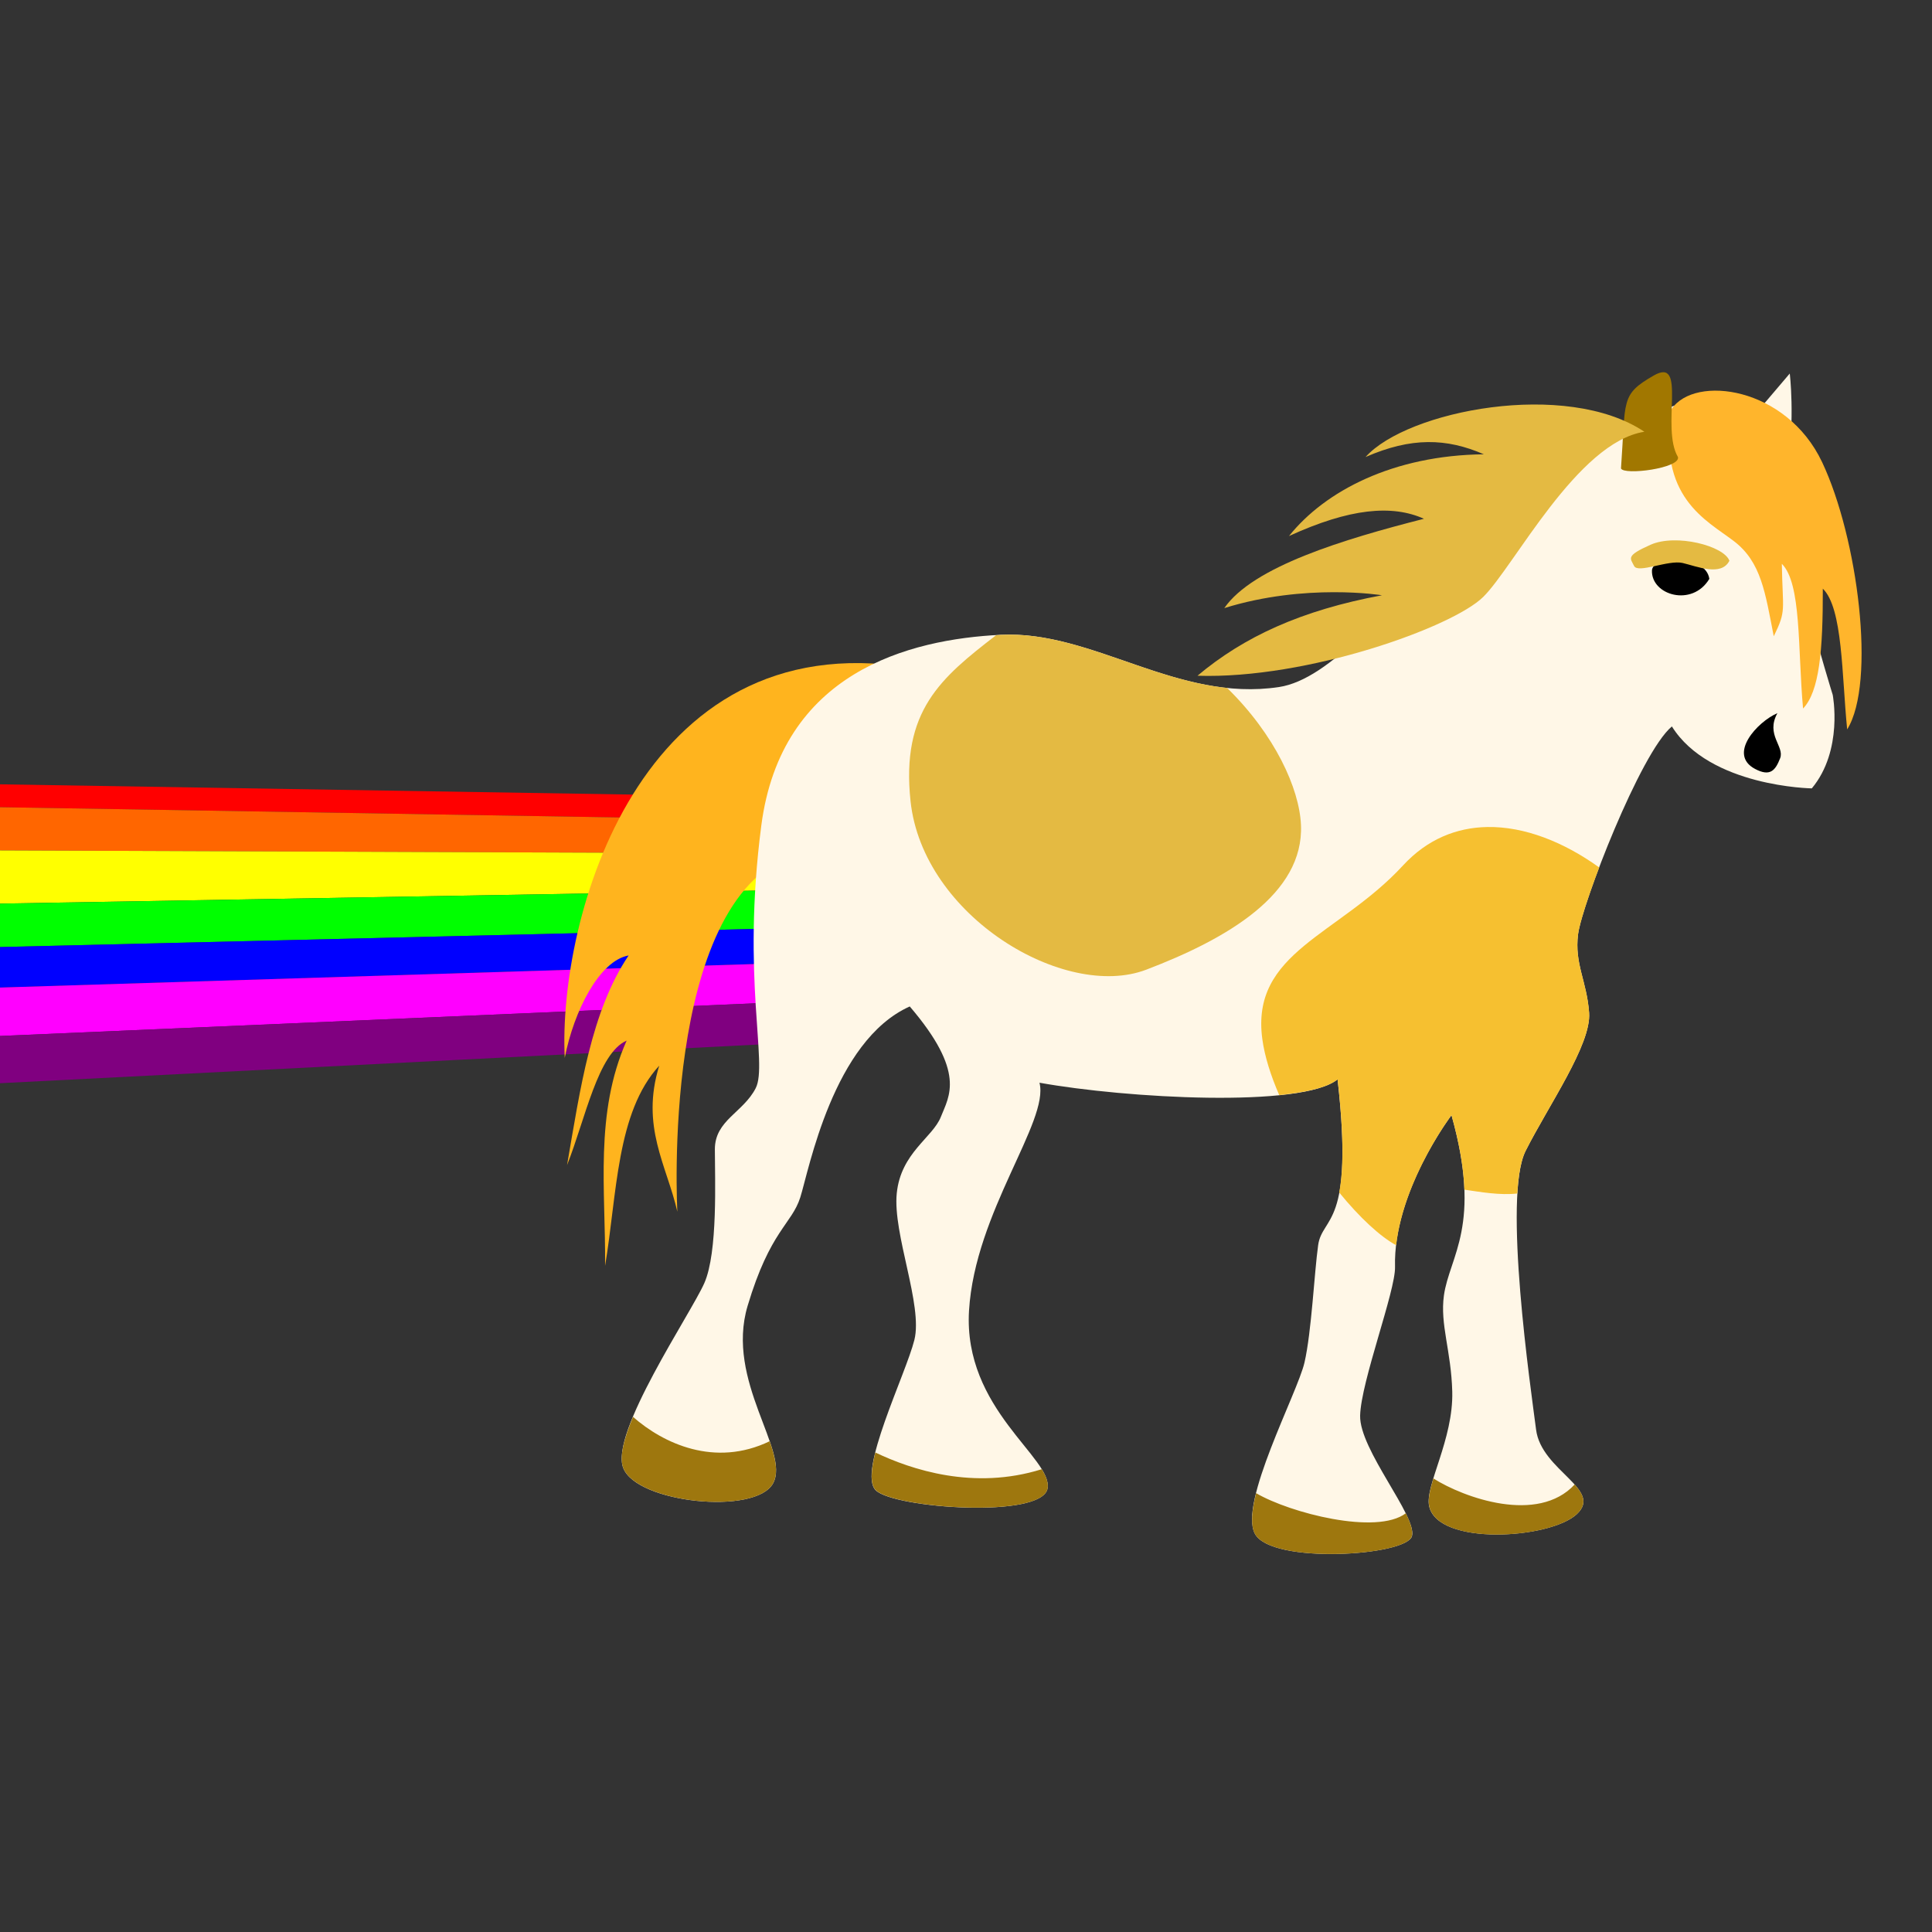 <?xml version="1.0" encoding="UTF-8" standalone="no"?>
<!-- Created with Inkscape (http://www.inkscape.org/) -->

<svg
   xmlns:dc="http://purl.org/dc/elements/1.1/"
   xmlns:cc="http://creativecommons.org/ns#"
   xmlns:rdf="http://www.w3.org/1999/02/22-rdf-syntax-ns#"
   xmlns:svg="http://www.w3.org/2000/svg"
   xmlns="http://www.w3.org/2000/svg"
   xmlns:sodipodi="http://sodipodi.sourceforge.net/DTD/sodipodi-0.dtd"
   xmlns:inkscape="http://www.inkscape.org/namespaces/inkscape"
   width="300"
   height="300"
   id="svg1901"
   sodipodi:version="0.32"
   inkscape:version="0.47 r22583"
   sodipodi:docname="pony.svg"
   version="1.1">
  <rect width="100%" height="100%" fill="#333333" stroke="none"/>
  <defs
     id="defs1903">
    <inkscape:perspective
       sodipodi:type="inkscape:persp3d"
       inkscape:vp_x="0 : 526.18109 : 1"
       inkscape:vp_y="0 : 1000 : 0"
       inkscape:vp_z="744.09448 : 526.18109 : 1"
       inkscape:persp3d-origin="372.04724 : 350.78739 : 1"
       id="perspective4926" />
    <inkscape:perspective
       id="perspective5524"
       inkscape:persp3d-origin="0.5 : 0.33333333 : 1"
       inkscape:vp_z="1 : 0.5 : 1"
       inkscape:vp_y="0 : 1000 : 0"
       inkscape:vp_x="0 : 0.5 : 1"
       sodipodi:type="inkscape:persp3d" />
  </defs>
  <sodipodi:namedview
     id="base"
     pagecolor="#ffffff"
     bordercolor="#666666"
     borderopacity="1.0"
     inkscape:pageopacity="0.0"
     inkscape:pageshadow="2"
     inkscape:zoom="4.8014563"
     inkscape:cx="-67.321336"
     inkscape:cy="176.42566"
     inkscape:document-units="px"
     inkscape:current-layer="layer1"
     inkscape:window-width="1280"
     inkscape:window-height="949"
     inkscape:window-x="0"
     inkscape:window-y="25"
     showgrid="false"
     borderlayer="true"
     inkscape:window-maximized="1" />
  <g
     inkscape:label="Taso 1"
     inkscape:groupmode="layer"
     id="layer1"
     transform="translate(0,-752.362)">
    <path
       style="fill:#ff0000;stroke:none"
       d="m 121.892,879.724 -0.095,-3.595 -245.039,-3.979 22.603,3.887 222.531,3.687 z"
       id="path5577"
       sodipodi:nodetypes="ccccc" />
    <path
       style="fill:#ff6600;stroke:none"
       d="m -97.141,884.041 219.17,0.84 -0.137,-5.158 -222.531,-3.687 33.894,5.829 -30.396,2.175 z"
       id="path5586"
       sodipodi:nodetypes="cccccc" />
    <path
       style="fill:#ffff00;stroke:none"
       d="m -86.584,894.166 208.764,-3.595 -0.151,-5.69 -219.17,-0.84 -3.22,0.23 48.617,6.801 -34.84,3.093 z"
       id="path5589"
       sodipodi:nodetypes="ccccccc" />
    <path
       style="fill:#00ff00;stroke:none"
       d="m -73.223,901.18 195.559,-4.7 -0.157,-5.909 -208.764,3.595 -34.995,3.107 48.356,3.907 z"
       id="path5592"
       sodipodi:nodetypes="cccccc" />
    <path
       style="fill:#0000ff;stroke:none"
       d="m -101.37,908.874 223.85,-6.986 -0.143,-5.409 -195.559,4.7 16.346,1.321 -48.617,5.783 4.124,0.59 z"
       id="path5595"
       sodipodi:nodetypes="ccccccc" />
    <path
       style="fill:#ff00ff;stroke:none"
       d="m -86.409,916.968 209.049,-9.046 -0.16,-6.034 -223.85,6.986 29.203,4.176 -14.242,3.918 z"
       id="path5598"
       sodipodi:nodetypes="cccccc" />
    <path
       style="fill:#800080;stroke:none"
       d="m 122.64,907.922 -209.049,9.046 -35.713,9.824 244.93,-12.492 -0.169,-6.377 z"
       id="path5561"
       sodipodi:nodetypes="ccccc" />
    <path
       style="fill:#ffb41e;fill-opacity:1;stroke:none"
       d="m 141.165,856.004 c -42.02,-6.805 -54.544,39.194 -53.471,60.623 1.417,-7.301 5.393,-15.103 9.917,-15.9 -5.809,8.612 -7.514,20.728 -9.559,32.553 2.851,-7.195 4.778,-17.359 9.253,-19.335 -5.021,11.324 -3.243,23.229 -3.348,34.974 1.867,-11.114 1.74,-23.833 8.409,-31.08 -2.932,9.453 1.167,15.462 2.812,22.672 0,0 -2.658,-47.995 17.841,-55.323 0,0 18.147,-29.183 18.147,-29.183 z"
       id="path5532"
       sodipodi:nodetypes="cccccccccc" />
    <path
       style="fill:#fff7e7;fill-opacity:1;stroke:none"
       d="m 253.652,818.642 c -18.454,-4.777 -39.183,38.016 -55.055,40.405 -15.873,2.388 -28.831,-8.801 -43.17,-8.114 -14.339,0.687 -34.122,5.856 -37.215,29.641 -3.093,23.785 1.073,36.969 -0.869,40.764 -1.943,3.795 -6.339,4.973 -6.339,9.488 0,4.515 0.486,15.966 -1.636,20.775 -2.121,4.809 -14.671,23.229 -12.601,28.692 2.07,5.464 20.601,7.394 23.285,2.388 2.684,-5.006 -7.463,-15.835 -3.962,-27.547 3.502,-11.712 6.85,-12.661 8.179,-16.849 1.329,-4.188 5.086,-24.308 16.997,-29.641 8.767,10.24 6.109,13.904 4.831,17.143 -1.278,3.239 -6.211,5.562 -6.85,11.876 -0.639,6.314 4.09,17.372 2.735,22.771 -1.355,5.398 -8.895,20.579 -5.981,23.359 2.914,2.781 25.79,4.417 26.659,-0.294 0.869,-4.711 -13.112,-12.301 -12.192,-27.613 0.92,-15.311 12.499,-29.412 10.94,-35.399 13.444,2.421 40.768,3.959 46.288,-0.523 2.633,23 -2.377,21.167 -3.016,25.748 -0.604,4.326 -1.022,13.446 -2.121,18.223 -1.099,4.777 -10.249,21.822 -7.693,26.598 2.556,4.777 23.566,3.435 24.384,0.36 0.818,-3.075 -8.179,-13.414 -8.051,-18.714 0.128,-5.3 5.517,-19.38 5.419,-23.098 -0.307,-11.614 8.767,-23.556 8.767,-23.556 4.82,17.125 -0.334,21.91 -1.176,28.005 -0.623,4.512 1.125,8.553 1.295,14.905 0.199,7.429 -4.263,14.642 -3.596,17.778 1.329,6.249 18.761,5.136 22.927,1.276 4.166,-3.861 -5.495,-6.74 -6.313,-13.119 -0.818,-6.38 -5.189,-36.217 -1.636,-43.284 3.553,-7.067 10.224,-16.522 9.866,-21.462 -0.358,-4.94 -2.3,-7.59 -1.712,-12.203 0.588,-4.613 9.662,-28.169 14.569,-32.258 5.853,9.39 21.726,9.619 21.726,9.619 4.933,-5.922 3.246,-14.526 3.246,-14.526 0,0 -8.23,-26.173 -7.029,-34.679 1.201,-8.506 0.358,-15.213 0.358,-15.213 l -6.594,7.754 c -5.623,-6.085 -12.32,-3.01 -17.662,0.523 z"
       id="path5530"
       sodipodi:nodetypes="csssssssssscssssssccsssssscsssssssscccsccc" />
    <path
       style="fill:#ffb52c;fill-opacity:1;stroke:none"
       d="m 259.582,815.861 c 3.604,-5.333 17.815,-3.468 23.361,8.277 5.546,11.745 8.409,34.221 3.885,41.484 -0.843,-8.375 -0.665,-18.845 -3.783,-21.854 0.026,9.619 -0.537,15.966 -3.067,18.616 -0.843,-9.357 -0.23,-19.433 -3.297,-22.476 0.128,7.427 0.741,7.165 -1.252,11.254 -1.329,-6.74 -1.917,-11.516 -6.211,-14.788 -4.294,-3.272 -11.911,-6.805 -9.636,-20.513 z"
       id="path5534" />
    <path
       style="fill:#000000;fill-opacity:1;stroke:none"
       d="m 265.424,842.247 c -0.561,-3.88 -8.827,-3.6 -8.908,-1.309 -0.136,3.853 6.257,5.737 8.908,1.309 z"
       id="path5536"
       sodipodi:nodetypes="csc" />
    <path
       style="fill:#000000;fill-opacity:1;stroke:none"
       d="m 275.993,863.103 c -3.093,1.325 -7.752,6.375 -3.476,8.653 2.351,1.253 3.163,0.239 3.899,-1.65 0.721,-1.849 -2.292,-3.63 -0.423,-7.004 z"
       id="path5538"
       sodipodi:nodetypes="cssc" />
    <path
       style="fill:#a17700;fill-opacity:1;stroke:none"
       d="m 251.708,825.098 c 0.767,-10.666 -0.153,-11.418 5.086,-14.428 5.24,-3.01 1.073,8.114 3.757,12.661 0.435,1.734 -8.409,2.879 -8.844,1.767 z"
       id="path5540" />
    <path
       style="fill:#e4ba42;fill-opacity:1;stroke:none"
       d="m 255.337,819.405 c -12.115,-8.114 -36.831,-3.304 -43.298,3.926 7.106,-3.108 12.575,-2.944 18.377,-0.425 -14.071,0.147 -24.665,5.693 -30.263,12.694 9.431,-4.319 16,-4.907 20.959,-2.683 -12.448,3.173 -26.556,7.427 -31.004,13.872 12.601,-3.926 24.486,-1.996 24.486,-1.996 -12.525,2.329 -21.443,6.439 -28.652,12.498 17.025,0.558 39.592,-7.525 44.371,-12.236 4.78,-4.711 14.595,-24.014 25.023,-25.65 z"
       id="path5542"
       sodipodi:nodetypes="ccccccccsc" />
    <path
       style="fill:#e4ba42;fill-opacity:1;stroke:none"
       d="m 156.765,850.906 c -0.446,-9.5e-4 -0.896,0.01 -1.344,0.031 -0.245,0.012 -0.502,0.048 -0.75,0.062 -8.536,6.59 -14.787,11.724 -13.281,25.781 1.917,17.896 23.967,30.966 36.594,26.156 12.626,-4.809 24.491,-11.771 24.031,-22.469 -0.243,-5.659 -4.044,-14.017 -11.469,-21.281 -11.906,-1.249 -22.455,-8.257 -33.781,-8.281 z"
       id="path5544" />
    <path
       style="fill:#e4ba42;fill-opacity:1;stroke:none"
       d="m 268.542,839.434 c -0.858,-2.325 -8.305,-4.234 -12.236,-2.487 -3.931,1.747 -3.154,2.082 -2.566,3.297 0.587,1.215 5.323,-0.983 7.537,-0.463 2.214,0.521 6,2.14 7.265,-0.347 z"
       id="path5549"
       sodipodi:nodetypes="csssc" />
    <path
       style="fill:#f6c030;fill-opacity:1;stroke:none"
       d="m 230.952,880.781 c -4.769,0.08 -9.325,1.883 -13.094,5.969 -10.049,10.896 -23.687,13.435 -21.844,26.969 0.371,2.727 1.322,5.693 2.625,8.688 4.2,-0.423 7.512,-1.179 9.062,-2.438 1.046,9.137 0.863,14.305 0.25,17.562 3.163,3.888 6.401,6.875 8.844,8.188 1.209,-10.442 8.594,-20.188 8.594,-20.188 1.322,4.697 1.884,8.441 2,11.562 2.494,0.358 5.532,0.904 8.219,0.594 0.169,-2.854 0.573,-5.184 1.281,-6.594 3.553,-7.067 10.233,-16.529 9.875,-21.469 -0.358,-4.94 -2.307,-7.574 -1.719,-12.188 0.208,-1.635 1.505,-5.692 3.281,-10.375 -5.472,-3.936 -11.582,-6.379 -17.375,-6.281 z"
       id="path5551" />
    <path
       style="fill:#9e770e;fill-opacity:1;stroke:none"
       d="m 98.296,972.374 c -1.393,3.347 -2.166,6.23 -1.531,7.906 2.07,5.464 20.597,7.412 23.281,2.406 0.868,-1.619 0.389,-3.861 -0.531,-6.531 -8.511,4.109 -16.53,0.349 -21.219,-3.781 z m 37.625,5.531 c -0.688,2.757 -0.852,4.972 0.094,5.875 2.914,2.781 25.787,4.43 26.656,-0.281 0.163,-0.883 -0.221,-1.882 -0.906,-3 -10.547,3.306 -20.236,0.082 -25.844,-2.594 z m 86.656,4.031 c -0.535,1.758 -0.874,3.258 -0.656,4.281 1.329,6.249 18.74,5.142 22.906,1.281 1.724,-1.597 1.092,-3.046 -0.312,-4.625 -5.74,6.189 -17.189,2.066 -21.938,-0.938 z m -27.531,2.281 c -0.675,2.698 -0.898,4.984 -0.188,6.312 2.556,4.777 23.557,3.45 24.375,0.375 0.207,-0.779 -0.193,-2.052 -0.938,-3.562 -4.516,3.431 -17.986,-0.039 -23.25,-3.125 z"
       id="path5556" />
  </g>
</svg>
